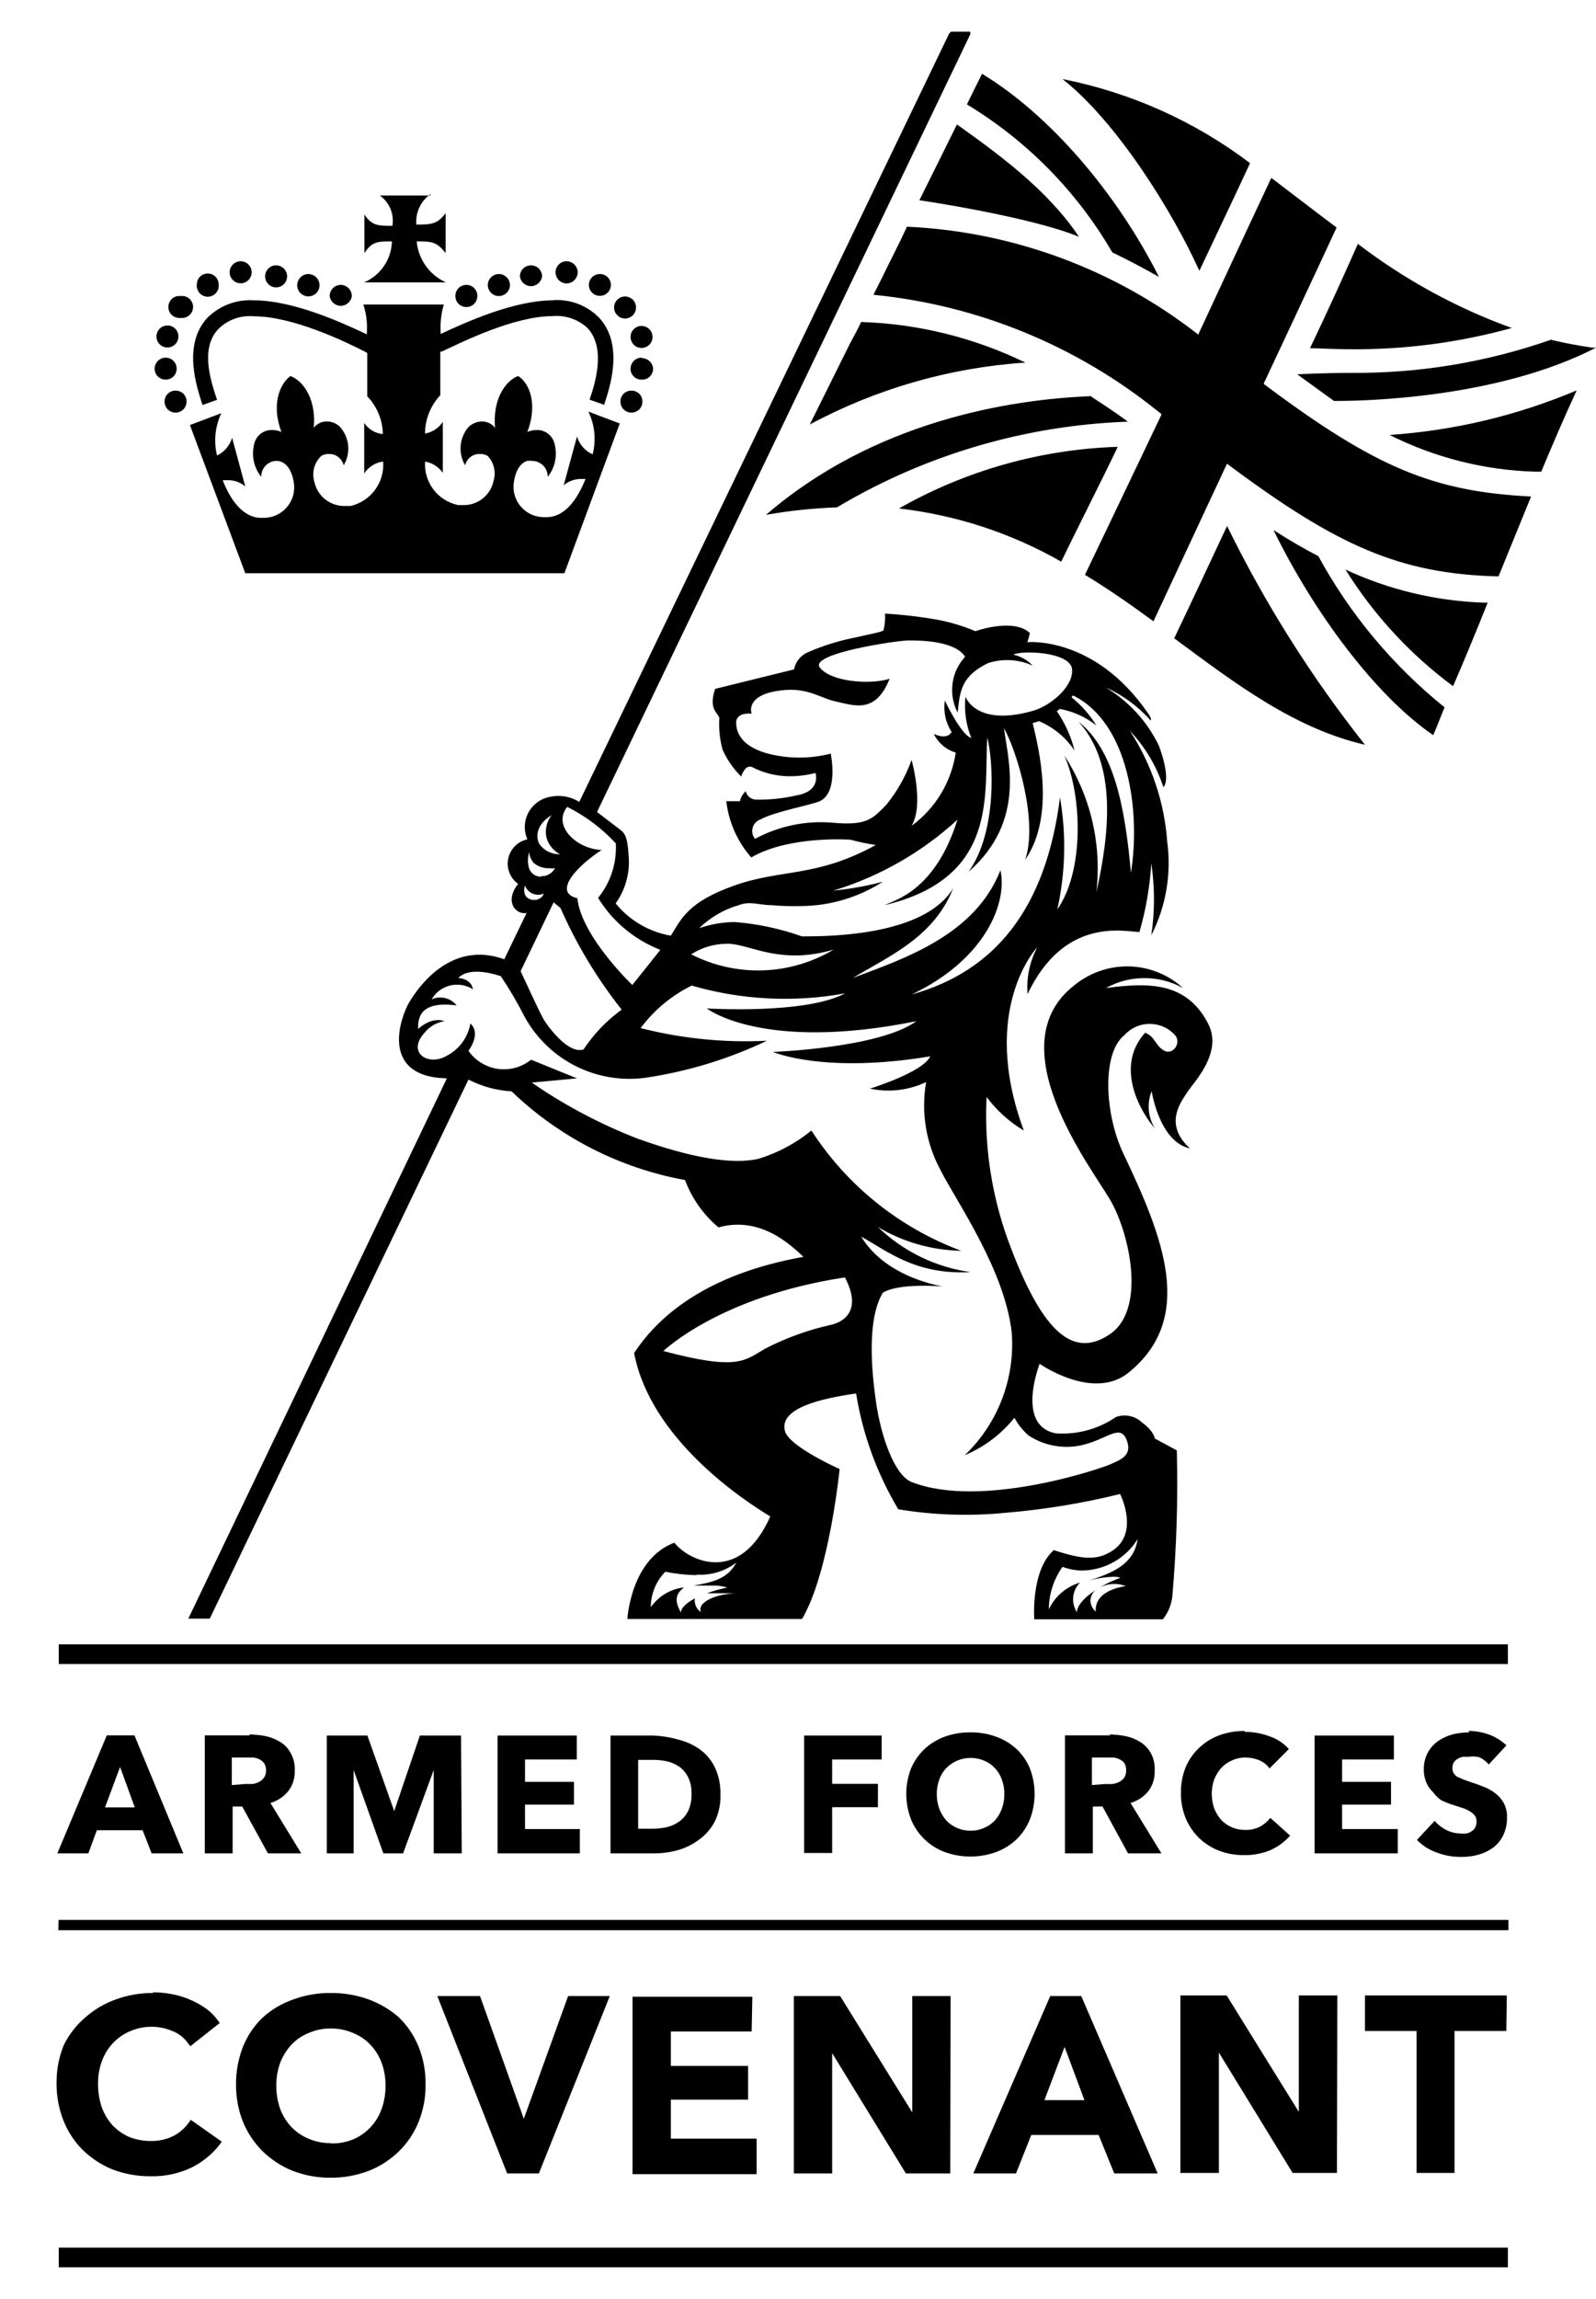 <svg width="25" height="36" viewBox="0 0 25 36" xmlns="http://www.w3.org/2000/svg">
<path d="M23.62 25.749H0.92V26.057H23.62V25.749ZM23.62 35.195H0.92V35.504H23.62V35.195ZM2.106 27.174H1.673L0.898 29.022H1.384L1.517 28.66H2.234L2.375 29.022H2.872L2.106 27.174ZM1.645 28.302L1.881 27.669L2.111 28.302H1.645ZM7.233 29.022H6.794V27.716L6.314 29.022H6.005L5.539 27.716V29.022H5.119V27.177H5.755L6.175 28.36L6.577 27.177H7.222L7.233 29.022ZM9.035 27.552H8.224V27.902H8.991V28.258H8.224V28.641H9.083V29.022H7.794V27.177H9.035V27.552ZM13.81 27.552H13.035V27.933H13.752V28.299H13.035V29.016H12.596V27.177H13.81V27.552ZM21.834 27.552H21.023V27.902H21.789V28.258H21.023V28.641H21.895V29.022H20.592V27.177H21.834V27.552ZM8.441 34.034H7.944L6.85 31.256H7.519L8.205 33.178L8.899 31.256H9.552L8.441 34.034ZM11.774 31.811H10.508V32.35H11.718V32.878H10.508V33.489H11.852V34.045H9.908V31.267H11.785L11.774 31.811ZM14.885 34.034H14.19L13.035 32.15V34.034H12.435V31.256H13.16L14.29 33.078V31.256H14.89L14.885 34.034ZM16.937 31.256H16.451L15.246 34.034H15.915L16.154 33.431H17.209L17.454 34.034H18.134L16.937 31.256ZM16.36 32.886L16.676 32.053L16.987 32.886H16.36ZM20.942 34.026H20.248L19.093 32.142V34.026H18.49V31.247H19.215L20.345 33.07V31.247H20.948L20.942 34.026ZM23.595 31.803H22.784V34.026H22.189V31.803H21.381V31.247H23.603L23.595 31.803ZM3.911 27.174H3.208V29.022H3.644V28.288H3.794L4.197 29.022H4.719L4.236 28.233C4.345 28.201 4.442 28.137 4.514 28.049C4.584 27.959 4.621 27.847 4.617 27.733C4.623 27.636 4.602 27.54 4.555 27.455C4.519 27.384 4.464 27.325 4.397 27.282C4.327 27.238 4.25 27.206 4.169 27.188C4.083 27.17 3.996 27.161 3.908 27.16M3.631 27.952V27.521H3.869H3.972C4.006 27.526 4.039 27.536 4.069 27.552C4.097 27.566 4.121 27.587 4.139 27.613C4.159 27.645 4.168 27.681 4.167 27.719C4.169 27.76 4.159 27.801 4.136 27.835C4.117 27.863 4.091 27.886 4.061 27.902C4.028 27.919 3.992 27.93 3.956 27.935H3.842L3.631 27.952ZM10.23 27.177H9.563V29.022H10.249C10.377 29.022 10.504 29.004 10.627 28.969C10.746 28.934 10.858 28.878 10.957 28.802C11.057 28.729 11.138 28.634 11.196 28.524C11.259 28.394 11.29 28.25 11.285 28.105C11.29 27.953 11.259 27.803 11.194 27.666C11.137 27.555 11.056 27.46 10.955 27.388C10.852 27.317 10.737 27.266 10.616 27.238C10.49 27.202 10.36 27.182 10.23 27.177ZM9.996 28.636V27.558H10.23C10.305 27.557 10.381 27.566 10.455 27.582C10.524 27.599 10.588 27.628 10.646 27.669C10.704 27.712 10.751 27.77 10.782 27.835C10.819 27.916 10.836 28.005 10.832 28.094C10.835 28.183 10.818 28.271 10.782 28.352C10.751 28.418 10.704 28.475 10.646 28.519C10.588 28.561 10.522 28.593 10.452 28.61C10.376 28.627 10.299 28.636 10.221 28.636H9.996ZM15.201 27.127C15.065 27.125 14.93 27.148 14.801 27.194C14.683 27.236 14.574 27.302 14.482 27.388C14.392 27.474 14.32 27.577 14.271 27.691C14.171 27.948 14.171 28.234 14.271 28.491C14.319 28.608 14.391 28.715 14.482 28.802C14.574 28.89 14.682 28.959 14.801 29.002C15.06 29.095 15.343 29.095 15.601 29.002C15.721 28.958 15.831 28.89 15.923 28.802C16.014 28.714 16.085 28.608 16.132 28.491C16.231 28.234 16.231 27.948 16.132 27.691C16.085 27.576 16.014 27.473 15.923 27.388C15.83 27.302 15.721 27.236 15.601 27.194C15.473 27.148 15.338 27.125 15.201 27.127ZM15.201 28.666C15.128 28.668 15.055 28.652 14.987 28.622C14.925 28.595 14.868 28.555 14.821 28.505C14.774 28.45 14.738 28.388 14.713 28.322C14.686 28.247 14.673 28.169 14.674 28.091C14.673 28.014 14.687 27.938 14.713 27.866C14.736 27.8 14.773 27.74 14.82 27.689C14.868 27.639 14.926 27.599 14.99 27.571C15.058 27.542 15.13 27.527 15.204 27.527C15.278 27.527 15.351 27.542 15.418 27.571C15.482 27.597 15.539 27.637 15.585 27.688C15.633 27.739 15.67 27.8 15.693 27.866C15.72 27.938 15.733 28.014 15.732 28.091C15.734 28.17 15.72 28.248 15.693 28.322C15.67 28.389 15.633 28.452 15.585 28.505C15.538 28.555 15.481 28.595 15.418 28.622C15.351 28.652 15.278 28.668 15.204 28.666M17.393 27.174H16.682V29.022H17.118V28.288H17.27L17.67 29.022H18.193L17.709 28.233C17.818 28.201 17.915 28.137 17.987 28.049C18.056 27.958 18.091 27.846 18.087 27.733C18.093 27.636 18.073 27.54 18.029 27.455C17.99 27.385 17.935 27.326 17.868 27.282C17.798 27.237 17.721 27.205 17.64 27.188C17.555 27.17 17.468 27.161 17.382 27.16M17.104 27.952V27.521H17.343H17.445C17.48 27.526 17.512 27.536 17.543 27.552C17.571 27.566 17.596 27.587 17.615 27.613C17.633 27.645 17.641 27.682 17.64 27.719C17.642 27.759 17.632 27.8 17.612 27.835C17.591 27.863 17.564 27.885 17.534 27.902C17.501 27.919 17.466 27.93 17.429 27.935C17.391 27.938 17.353 27.938 17.315 27.935L17.104 27.952ZM19.498 27.119C19.63 27.119 19.761 27.142 19.884 27.188C20.001 27.227 20.107 27.296 20.189 27.388L19.887 27.691C19.845 27.634 19.788 27.59 19.723 27.563C19.657 27.536 19.586 27.522 19.515 27.521C19.44 27.52 19.366 27.535 19.298 27.566C19.235 27.593 19.178 27.633 19.131 27.683C19.084 27.736 19.046 27.797 19.02 27.863C18.994 27.935 18.981 28.012 18.981 28.088C18.981 28.167 18.994 28.245 19.02 28.319C19.046 28.384 19.082 28.444 19.129 28.497C19.176 28.547 19.232 28.586 19.295 28.613C19.362 28.642 19.434 28.656 19.506 28.655C19.587 28.657 19.668 28.639 19.74 28.602C19.801 28.568 19.855 28.522 19.898 28.466L20.209 28.744C20.125 28.839 20.022 28.916 19.906 28.969C19.774 29.024 19.633 29.052 19.49 29.049C19.355 29.051 19.221 29.028 19.095 28.98C18.978 28.935 18.872 28.867 18.781 28.78C18.692 28.692 18.621 28.588 18.573 28.472C18.522 28.346 18.496 28.21 18.498 28.074C18.496 27.936 18.522 27.799 18.573 27.671C18.622 27.556 18.695 27.451 18.787 27.366C18.878 27.28 18.986 27.214 19.104 27.171C19.23 27.126 19.364 27.104 19.498 27.105M23 27.105C23.109 27.104 23.217 27.123 23.32 27.16C23.423 27.197 23.517 27.255 23.597 27.33L23.32 27.63C23.279 27.581 23.228 27.542 23.17 27.516C23.116 27.503 23.06 27.501 23.006 27.51H22.917C22.887 27.515 22.859 27.525 22.834 27.541C22.81 27.555 22.789 27.574 22.773 27.596C22.757 27.625 22.75 27.656 22.75 27.688C22.749 27.715 22.756 27.742 22.77 27.766C22.784 27.788 22.803 27.807 22.825 27.822L22.917 27.863L23.034 27.905C23.095 27.924 23.161 27.947 23.228 27.974C23.295 27.998 23.358 28.032 23.414 28.074C23.471 28.116 23.518 28.169 23.553 28.23C23.591 28.3 23.61 28.38 23.606 28.46C23.608 28.556 23.588 28.652 23.547 28.738C23.511 28.813 23.457 28.879 23.392 28.93C23.323 28.981 23.246 29.018 23.164 29.041C23.074 29.067 22.98 29.079 22.886 29.077C22.755 29.078 22.625 29.055 22.503 29.008C22.386 28.967 22.281 28.9 22.195 28.811L22.473 28.513C22.523 28.572 22.584 28.62 22.653 28.655C22.721 28.69 22.796 28.709 22.872 28.71C22.905 28.715 22.938 28.715 22.97 28.71C22.999 28.706 23.026 28.694 23.05 28.677C23.075 28.662 23.095 28.64 23.109 28.613C23.123 28.585 23.13 28.553 23.128 28.522C23.13 28.49 23.121 28.459 23.103 28.433C23.082 28.406 23.057 28.384 23.028 28.366C22.991 28.343 22.951 28.324 22.909 28.311L22.745 28.258C22.686 28.239 22.628 28.215 22.573 28.188C22.525 28.155 22.484 28.113 22.45 28.066C22.405 28.025 22.369 27.975 22.345 27.919C22.315 27.851 22.301 27.778 22.303 27.705C22.301 27.613 22.323 27.522 22.367 27.441C22.407 27.369 22.463 27.307 22.531 27.26C22.601 27.214 22.678 27.179 22.759 27.157C22.843 27.138 22.93 27.127 23.017 27.127M2.392 31.197C2.485 31.197 2.578 31.206 2.67 31.222C2.765 31.238 2.858 31.265 2.947 31.3C3.035 31.336 3.118 31.379 3.197 31.431C3.276 31.484 3.346 31.549 3.403 31.625L3.442 31.678L2.981 32.042L2.939 31.986C2.878 31.903 2.794 31.839 2.697 31.803C2.595 31.759 2.484 31.737 2.372 31.737C2.261 31.737 2.15 31.759 2.047 31.803C1.942 31.845 1.848 31.91 1.77 31.992C1.694 32.072 1.636 32.166 1.598 32.27C1.555 32.384 1.535 32.506 1.536 32.628C1.535 32.755 1.554 32.88 1.595 33C1.633 33.102 1.689 33.197 1.761 33.278C1.835 33.356 1.924 33.419 2.022 33.462C2.131 33.505 2.247 33.527 2.364 33.526C2.484 33.528 2.603 33.502 2.711 33.45C2.805 33.402 2.887 33.333 2.95 33.248L2.989 33.195L3.475 33.537L3.433 33.592C3.312 33.745 3.157 33.867 2.981 33.951C2.787 34.039 2.575 34.083 2.361 34.078C2.158 34.08 1.957 34.044 1.767 33.973C1.593 33.903 1.435 33.8 1.3 33.67C1.168 33.539 1.064 33.382 0.995 33.209C0.921 33.021 0.884 32.821 0.886 32.62C0.884 32.415 0.922 32.212 1 32.022C1.083 31.855 1.199 31.706 1.342 31.586C1.481 31.464 1.642 31.37 1.817 31.308C2.006 31.24 2.205 31.206 2.406 31.208M5.183 31.208C4.983 31.206 4.785 31.24 4.597 31.308C4.421 31.369 4.258 31.464 4.119 31.589C3.984 31.717 3.878 31.872 3.808 32.045C3.733 32.235 3.695 32.438 3.697 32.642C3.696 32.844 3.733 33.044 3.808 33.231C3.88 33.404 3.986 33.561 4.119 33.692C4.255 33.822 4.414 33.925 4.589 33.995C4.777 34.066 4.976 34.102 5.178 34.101C5.381 34.102 5.582 34.066 5.772 33.995C5.948 33.926 6.108 33.824 6.244 33.692C6.379 33.562 6.485 33.405 6.555 33.231C6.631 33.044 6.669 32.844 6.666 32.642C6.67 32.437 6.632 32.234 6.555 32.045C6.485 31.872 6.379 31.715 6.244 31.586C6.105 31.465 5.945 31.371 5.772 31.308C5.581 31.24 5.38 31.206 5.178 31.208M5.178 33.559C5.061 33.56 4.946 33.538 4.839 33.492C4.734 33.45 4.639 33.385 4.561 33.303C4.487 33.222 4.428 33.128 4.389 33.025C4.348 32.907 4.327 32.783 4.328 32.659C4.327 32.536 4.348 32.415 4.389 32.3C4.429 32.198 4.487 32.104 4.561 32.022C4.638 31.939 4.733 31.875 4.839 31.833C4.946 31.786 5.063 31.763 5.18 31.764C5.3 31.763 5.418 31.787 5.528 31.833C5.633 31.875 5.728 31.939 5.805 32.022C5.881 32.102 5.939 32.197 5.977 32.3C6.02 32.415 6.04 32.536 6.039 32.659C6.04 32.784 6.02 32.908 5.977 33.025C5.941 33.13 5.882 33.226 5.807 33.307C5.732 33.388 5.64 33.453 5.539 33.498C5.43 33.543 5.312 33.566 5.194 33.564M13.49 5.042C13.438 5.15 13.374 5.269 13.307 5.394L12.685 6.647C13.729 6.087 14.88 5.756 16.062 5.678C15.258 5.287 14.381 5.07 13.488 5.042M15.385 1.152C15.304 1.31 15.226 1.471 15.146 1.635C16.087 2.204 16.871 3.001 17.423 3.952C17.679 4.075 17.923 4.205 18.154 4.336C17.493 3.024 16.443 1.794 15.376 1.152M14.99 1.949C14.807 2.321 14.593 2.747 14.401 3.136C14.418 3.136 16.146 3.394 16.901 3.708C16.412 2.972 15.629 2.405 14.99 1.949ZM21.078 8.923C21.52 9.631 22.091 10.249 22.761 10.745C22.947 10.316 23.127 9.88 23.303 9.437H23.245C22.495 9.412 21.758 9.236 21.078 8.92M19.951 8.306C20.581 9.59 21.539 10.887 22.45 11.512C22.52 11.354 22.561 11.235 22.628 11.076C21.82 10.425 21.147 9.621 20.651 8.709C20.417 8.587 20.181 8.451 19.959 8.306M24.689 6.117C23.76 6.508 22.773 6.743 21.767 6.811C22.476 7.167 23.255 7.363 24.047 7.386H24.142C24.322 6.956 24.503 6.531 24.697 6.114M16.643 1.238C17.504 1.916 18.376 3.33 18.787 4.241C19.017 3.752 19.342 3.072 19.581 2.555C18.714 1.898 17.709 1.448 16.643 1.238ZM21.27 3.819C21.034 4.352 20.77 4.93 20.52 5.453C20.667 5.453 20.881 5.469 21.142 5.469C22 5.477 22.854 5.365 23.681 5.136C22.815 4.823 22.002 4.378 21.27 3.819ZM24.303 5.317C23.291 5.672 22.226 5.849 21.153 5.839C20.756 5.839 20.32 5.861 20.32 5.861L20.895 6.278H20.956C21.345 6.278 23.456 6.242 25 5.444H24.942C24.72 5.411 24.506 5.372 24.3 5.322M19.226 8.226C18.965 8.781 18.67 9.417 18.393 9.995C19.365 10.715 20.278 11.407 21.381 11.662C20.539 10.599 19.813 9.447 19.217 8.228M19.906 2.802C19.54 3.58 18.776 5.225 18.776 5.225V5.244C17.466 4.218 15.869 3.626 14.207 3.55C14.079 3.827 13.949 4.075 13.821 4.339L13.682 4.616C15.308 4.776 16.852 5.407 18.126 6.431L18.19 6.481V6.5C18.19 6.5 17.395 8.167 16.995 9.001C17.37 9.229 17.723 9.476 18.068 9.729L19.22 7.261C20.945 8.551 21.928 8.987 23.473 9.026L23.983 7.775C22.453 7.698 21.548 7.325 19.798 6.014V6C19.798 6 20.57 4.355 20.937 3.563C20.592 3.305 20.256 3.044 19.917 2.788M17.501 6.997C16.3 7.037 15.127 7.368 14.082 7.962C14.977 8.065 15.841 8.348 16.623 8.795C16.882 8.259 17.284 7.47 17.507 7M17.101 6.203C15.785 6.253 13.682 6.609 11.999 8.062C12.366 7.997 12.737 7.958 13.11 7.945C14.492 7.121 16.06 6.66 17.668 6.603C17.468 6.456 17.296 6.342 17.093 6.211L17.101 6.203ZM6.744 3.061H5.95C6.023 3.114 6.081 3.186 6.116 3.27C6.151 3.354 6.161 3.446 6.147 3.536C5.922 3.536 5.825 3.536 5.708 3.358V3.964C5.825 3.78 5.922 3.78 6.139 3.78C6.135 3.918 6.093 4.052 6.015 4.165C5.938 4.279 5.829 4.368 5.703 4.422H6.986C6.859 4.366 6.75 4.276 6.669 4.163C6.589 4.051 6.54 3.918 6.527 3.78C6.75 3.78 6.841 3.78 6.98 3.964V3.338C6.847 3.516 6.75 3.516 6.522 3.516C6.513 3.424 6.53 3.332 6.569 3.249C6.608 3.165 6.668 3.093 6.744 3.041M2.75 6.117C2.727 6.116 2.705 6.121 2.684 6.129C2.663 6.138 2.644 6.15 2.628 6.166C2.611 6.182 2.599 6.202 2.59 6.223C2.582 6.244 2.578 6.266 2.578 6.289C2.578 6.335 2.596 6.379 2.628 6.411C2.661 6.443 2.704 6.461 2.75 6.461C2.796 6.461 2.84 6.443 2.872 6.411C2.904 6.379 2.922 6.335 2.922 6.289C2.923 6.266 2.919 6.244 2.91 6.223C2.901 6.202 2.889 6.182 2.873 6.166C2.857 6.15 2.838 6.138 2.816 6.129C2.795 6.121 2.773 6.116 2.75 6.117ZM2.595 5.6C2.549 5.601 2.505 5.619 2.473 5.652C2.44 5.685 2.422 5.729 2.422 5.775C2.422 5.798 2.427 5.82 2.436 5.841C2.444 5.861 2.457 5.88 2.473 5.896C2.489 5.912 2.508 5.924 2.529 5.932C2.55 5.941 2.572 5.945 2.595 5.944C2.617 5.945 2.639 5.941 2.66 5.932C2.681 5.924 2.7 5.912 2.716 5.896C2.732 5.88 2.745 5.861 2.754 5.841C2.762 5.82 2.767 5.798 2.767 5.775C2.767 5.752 2.763 5.729 2.755 5.708C2.746 5.687 2.733 5.668 2.717 5.651C2.701 5.635 2.682 5.622 2.661 5.613C2.64 5.605 2.617 5.6 2.595 5.6ZM2.622 5.097C2.588 5.097 2.555 5.107 2.526 5.126C2.498 5.145 2.476 5.172 2.463 5.204C2.45 5.236 2.447 5.271 2.454 5.304C2.461 5.337 2.477 5.368 2.502 5.392C2.526 5.416 2.557 5.432 2.591 5.439C2.624 5.445 2.659 5.441 2.69 5.428C2.722 5.414 2.748 5.392 2.767 5.363C2.785 5.334 2.795 5.301 2.795 5.267C2.795 5.244 2.79 5.222 2.781 5.201C2.773 5.18 2.76 5.162 2.744 5.146C2.728 5.13 2.709 5.118 2.688 5.109C2.667 5.101 2.645 5.097 2.622 5.097ZM2.831 4.636C2.806 4.633 2.782 4.635 2.758 4.642C2.735 4.649 2.713 4.661 2.695 4.677C2.677 4.694 2.662 4.714 2.652 4.736C2.642 4.758 2.637 4.782 2.637 4.807C2.637 4.831 2.642 4.855 2.652 4.878C2.662 4.9 2.677 4.92 2.695 4.936C2.713 4.952 2.735 4.964 2.758 4.971C2.782 4.979 2.806 4.981 2.831 4.978C2.855 4.981 2.88 4.979 2.903 4.971C2.926 4.964 2.948 4.952 2.966 4.936C2.985 4.92 2.999 4.9 3.009 4.878C3.019 4.855 3.025 4.831 3.025 4.807C3.025 4.782 3.019 4.758 3.009 4.736C2.999 4.714 2.985 4.694 2.966 4.677C2.948 4.661 2.926 4.649 2.903 4.642C2.88 4.635 2.855 4.633 2.831 4.636ZM3.256 4.283C3.233 4.283 3.211 4.287 3.19 4.295C3.169 4.303 3.15 4.316 3.134 4.332C3.118 4.347 3.105 4.366 3.097 4.387C3.088 4.408 3.083 4.43 3.083 4.453C3.08 4.477 3.082 4.501 3.09 4.525C3.097 4.548 3.109 4.57 3.125 4.588C3.141 4.607 3.161 4.621 3.183 4.631C3.206 4.641 3.23 4.647 3.254 4.647C3.279 4.647 3.303 4.641 3.325 4.631C3.347 4.621 3.367 4.607 3.383 4.588C3.4 4.57 3.412 4.548 3.419 4.525C3.426 4.501 3.428 4.477 3.425 4.453C3.425 4.408 3.407 4.364 3.375 4.333C3.344 4.301 3.301 4.283 3.256 4.283ZM3.769 4.091C3.747 4.091 3.724 4.096 3.704 4.104C3.683 4.113 3.664 4.126 3.648 4.142C3.632 4.158 3.619 4.177 3.61 4.198C3.602 4.219 3.597 4.241 3.597 4.264C3.597 4.309 3.615 4.353 3.648 4.385C3.68 4.418 3.724 4.436 3.769 4.436C3.815 4.436 3.859 4.418 3.891 4.385C3.924 4.353 3.942 4.309 3.942 4.264C3.942 4.218 3.924 4.174 3.891 4.142C3.859 4.109 3.815 4.091 3.769 4.091ZM4.325 4.155C4.279 4.155 4.235 4.173 4.203 4.206C4.171 4.238 4.153 4.282 4.153 4.327C4.153 4.373 4.171 4.417 4.203 4.449C4.235 4.482 4.279 4.5 4.325 4.5C4.371 4.5 4.414 4.482 4.447 4.449C4.479 4.417 4.497 4.373 4.497 4.327C4.497 4.282 4.479 4.238 4.447 4.206C4.414 4.173 4.371 4.155 4.325 4.155ZM4.83 4.291C4.784 4.291 4.74 4.309 4.708 4.342C4.675 4.374 4.656 4.418 4.655 4.464C4.655 4.498 4.665 4.532 4.684 4.562C4.702 4.591 4.73 4.614 4.762 4.627C4.793 4.641 4.829 4.645 4.863 4.638C4.897 4.632 4.928 4.616 4.953 4.591C4.978 4.567 4.995 4.536 5.002 4.502C5.009 4.468 5.005 4.432 4.992 4.4C4.979 4.368 4.957 4.34 4.928 4.321C4.899 4.302 4.865 4.291 4.83 4.291ZM5.336 4.461C5.29 4.462 5.246 4.48 5.214 4.513C5.182 4.546 5.164 4.59 5.164 4.636C5.169 4.678 5.19 4.717 5.222 4.745C5.254 4.773 5.295 4.789 5.337 4.789C5.38 4.789 5.421 4.773 5.453 4.745C5.485 4.717 5.506 4.678 5.511 4.636C5.511 4.613 5.506 4.59 5.498 4.569C5.489 4.548 5.476 4.528 5.46 4.512C5.443 4.496 5.424 4.483 5.403 4.474C5.382 4.465 5.359 4.461 5.336 4.461ZM8.874 4.091C8.829 4.091 8.785 4.109 8.753 4.142C8.72 4.174 8.702 4.218 8.702 4.264C8.702 4.31 8.72 4.354 8.752 4.386C8.785 4.419 8.828 4.438 8.874 4.439C8.921 4.438 8.965 4.419 8.997 4.387C9.03 4.354 9.049 4.31 9.049 4.264C9.049 4.218 9.03 4.174 8.997 4.142C8.964 4.109 8.92 4.091 8.874 4.091ZM8.319 4.155C8.296 4.155 8.273 4.159 8.252 4.168C8.231 4.176 8.212 4.189 8.195 4.205C8.179 4.221 8.166 4.24 8.157 4.261C8.148 4.282 8.144 4.305 8.144 4.327C8.149 4.37 8.17 4.409 8.202 4.437C8.234 4.465 8.275 4.481 8.317 4.481C8.36 4.481 8.401 4.465 8.433 4.437C8.465 4.409 8.486 4.37 8.491 4.327C8.491 4.282 8.473 4.238 8.441 4.206C8.408 4.173 8.365 4.155 8.319 4.155ZM7.813 4.291C7.768 4.291 7.724 4.31 7.692 4.342C7.659 4.374 7.641 4.418 7.641 4.464C7.641 4.509 7.659 4.553 7.692 4.585C7.724 4.618 7.768 4.636 7.813 4.636C7.859 4.636 7.903 4.618 7.936 4.586C7.969 4.553 7.988 4.51 7.988 4.464C7.988 4.418 7.969 4.374 7.936 4.342C7.903 4.309 7.859 4.291 7.813 4.291ZM7.305 4.461C7.282 4.461 7.26 4.465 7.239 4.474C7.217 4.483 7.198 4.496 7.182 4.512C7.166 4.529 7.154 4.548 7.145 4.569C7.137 4.59 7.133 4.613 7.133 4.636C7.133 4.682 7.151 4.725 7.183 4.758C7.216 4.79 7.259 4.808 7.305 4.808C7.351 4.808 7.395 4.79 7.427 4.758C7.459 4.725 7.477 4.682 7.477 4.636C7.478 4.613 7.473 4.59 7.465 4.569C7.457 4.548 7.444 4.529 7.428 4.512C7.412 4.496 7.393 4.483 7.372 4.474C7.351 4.465 7.328 4.461 7.305 4.461ZM8.666 4.703C8.052 4.703 7.305 5.042 6.902 5.23C6.903 5.217 6.903 5.203 6.902 5.189C6.895 5.047 6.912 4.905 6.952 4.769H5.691C5.736 4.904 5.755 5.047 5.747 5.189V5.236C5.347 5.047 4.594 4.703 3.972 4.703C3.838 4.694 3.704 4.715 3.578 4.763C3.453 4.811 3.339 4.885 3.245 4.98C2.858 5.405 3.081 6.058 3.172 6.342L3.4 6.261C3.314 6 3.122 5.461 3.422 5.15C3.495 5.079 3.582 5.024 3.678 4.99C3.774 4.956 3.876 4.943 3.978 4.953C4.578 4.953 5.391 5.339 5.719 5.508L5.753 5.528V6.206C5.906 6.365 5.993 6.576 5.997 6.797C5.938 6.792 5.882 6.773 5.831 6.743C5.781 6.713 5.738 6.672 5.705 6.622V7.414C5.738 7.363 5.782 7.32 5.833 7.288C5.884 7.255 5.942 7.235 6.002 7.228C6.014 7.385 5.969 7.542 5.876 7.669C5.783 7.796 5.648 7.886 5.494 7.923H5.414C5.301 7.928 5.19 7.893 5.101 7.825C5.011 7.756 4.949 7.658 4.925 7.548C4.903 7.476 4.901 7.4 4.92 7.328C4.939 7.256 4.979 7.19 5.033 7.139C5.069 7.118 5.111 7.107 5.153 7.109C5.206 7.107 5.257 7.124 5.299 7.157C5.341 7.189 5.371 7.235 5.383 7.286C5.436 7.199 5.461 7.097 5.455 6.995C5.449 6.893 5.412 6.795 5.35 6.714C5.324 6.678 5.289 6.649 5.25 6.63C5.21 6.61 5.166 6.6 5.122 6.6C5.082 6.599 5.042 6.607 5.006 6.625C4.969 6.642 4.938 6.668 4.914 6.7C4.961 6.183 4.694 5.936 4.55 5.889C4.425 5.972 4.228 6.278 4.408 6.764C4.363 6.744 4.314 6.734 4.264 6.734C4.201 6.731 4.14 6.75 4.09 6.787C4.039 6.824 4.003 6.876 3.986 6.936C3.96 7.027 3.956 7.122 3.974 7.215C3.993 7.307 4.033 7.393 4.092 7.467C4.091 7.434 4.097 7.402 4.109 7.371C4.121 7.341 4.139 7.313 4.162 7.29C4.185 7.266 4.213 7.248 4.243 7.235C4.273 7.223 4.306 7.217 4.339 7.217C4.359 7.218 4.378 7.222 4.397 7.228C4.533 7.273 4.589 7.45 4.605 7.575C4.613 7.641 4.607 7.708 4.588 7.771C4.568 7.835 4.536 7.894 4.492 7.944C4.449 7.994 4.396 8.034 4.336 8.063C4.276 8.091 4.211 8.107 4.144 8.109H4.089C3.811 8.109 3.608 7.831 3.489 7.52H3.564C3.665 7.516 3.765 7.551 3.842 7.617L3.636 6.856C3.618 6.916 3.587 6.971 3.547 7.019C3.506 7.067 3.456 7.106 3.4 7.134C3.345 6.911 3.369 6.677 3.467 6.47L2.975 6.656L3.842 8.976H8.841L9.708 6.631L9.216 6.445C9.317 6.653 9.341 6.89 9.283 7.114C9.224 7.088 9.172 7.05 9.13 7.002C9.088 6.954 9.057 6.897 9.038 6.836L8.83 7.598C8.908 7.533 9.006 7.498 9.108 7.5H9.172C9.038 7.834 8.841 8.098 8.563 8.098H8.508C8.441 8.096 8.376 8.081 8.316 8.053C8.256 8.024 8.202 7.984 8.159 7.933C8.115 7.883 8.083 7.824 8.064 7.761C8.044 7.697 8.039 7.63 8.047 7.564C8.063 7.439 8.116 7.261 8.258 7.217C8.283 7.213 8.308 7.213 8.333 7.217C8.365 7.217 8.398 7.223 8.428 7.236C8.458 7.249 8.486 7.267 8.509 7.29C8.532 7.314 8.55 7.341 8.562 7.372C8.574 7.402 8.58 7.434 8.58 7.467C8.638 7.393 8.678 7.307 8.696 7.214C8.714 7.122 8.709 7.027 8.683 6.936C8.666 6.876 8.629 6.824 8.579 6.787C8.529 6.75 8.467 6.731 8.405 6.734C8.355 6.734 8.306 6.744 8.261 6.764C8.441 6.278 8.261 5.972 8.116 5.889C7.972 5.936 7.711 6.183 7.755 6.7C7.731 6.668 7.699 6.642 7.663 6.625C7.627 6.608 7.587 6.599 7.547 6.6C7.502 6.601 7.458 6.611 7.418 6.631C7.378 6.65 7.344 6.679 7.316 6.714C7.256 6.796 7.22 6.894 7.215 6.996C7.209 7.097 7.234 7.199 7.286 7.286C7.298 7.234 7.328 7.188 7.37 7.156C7.413 7.123 7.465 7.107 7.519 7.109C7.561 7.107 7.602 7.118 7.638 7.139C7.688 7.191 7.722 7.254 7.738 7.324C7.754 7.393 7.752 7.466 7.73 7.534C7.707 7.644 7.645 7.742 7.556 7.81C7.467 7.879 7.356 7.914 7.244 7.909H7.175C7.021 7.876 6.884 7.79 6.789 7.665C6.695 7.54 6.648 7.385 6.658 7.228C6.714 7.237 6.767 7.257 6.815 7.288C6.862 7.318 6.903 7.357 6.936 7.403V6.606C6.905 6.654 6.864 6.695 6.816 6.727C6.768 6.758 6.714 6.779 6.658 6.789C6.658 6.566 6.744 6.351 6.897 6.189V5.506H6.919C7.244 5.353 8.055 4.95 8.658 4.95C8.759 4.941 8.861 4.954 8.957 4.988C9.053 5.022 9.14 5.076 9.213 5.147C9.491 5.467 9.322 6.006 9.235 6.258L9.463 6.339C9.555 6.061 9.774 5.403 9.388 4.978C9.294 4.882 9.181 4.807 9.056 4.759C8.931 4.712 8.797 4.691 8.663 4.7M9.894 6.117C9.871 6.116 9.848 6.12 9.826 6.128C9.805 6.137 9.786 6.149 9.769 6.165C9.753 6.181 9.74 6.201 9.731 6.222C9.723 6.243 9.718 6.266 9.719 6.289C9.719 6.335 9.737 6.379 9.769 6.411C9.801 6.443 9.845 6.461 9.891 6.461C9.937 6.461 9.98 6.443 10.013 6.411C10.045 6.379 10.063 6.335 10.063 6.289C10.063 6.267 10.059 6.244 10.051 6.223C10.043 6.202 10.03 6.183 10.014 6.167C9.999 6.151 9.98 6.139 9.959 6.13C9.938 6.121 9.916 6.117 9.894 6.117ZM10.049 5.6C10.003 5.601 9.959 5.619 9.927 5.652C9.895 5.685 9.877 5.729 9.877 5.775C9.877 5.798 9.881 5.82 9.89 5.841C9.899 5.861 9.912 5.88 9.928 5.896C9.944 5.912 9.963 5.924 9.983 5.932C10.004 5.941 10.027 5.945 10.049 5.944C10.072 5.946 10.094 5.943 10.116 5.936C10.137 5.928 10.156 5.917 10.173 5.902C10.19 5.887 10.204 5.869 10.213 5.848C10.223 5.828 10.229 5.806 10.23 5.783C10.23 5.737 10.212 5.693 10.18 5.661C10.147 5.628 10.103 5.609 10.057 5.608M10.027 5.105C9.985 5.111 9.947 5.131 9.92 5.162C9.892 5.194 9.877 5.234 9.877 5.276C9.877 5.318 9.892 5.359 9.92 5.39C9.947 5.422 9.985 5.442 10.027 5.447C10.051 5.45 10.076 5.448 10.099 5.441C10.123 5.434 10.144 5.422 10.163 5.406C10.181 5.389 10.196 5.37 10.206 5.347C10.216 5.325 10.221 5.301 10.221 5.276C10.221 5.252 10.216 5.228 10.206 5.205C10.196 5.183 10.181 5.163 10.163 5.147C10.144 5.131 10.123 5.119 10.099 5.112C10.076 5.104 10.051 5.102 10.027 5.105ZM9.813 4.644C9.789 4.641 9.764 4.643 9.741 4.65C9.717 4.658 9.696 4.67 9.678 4.686C9.659 4.702 9.644 4.722 9.634 4.744C9.624 4.766 9.619 4.791 9.619 4.815C9.619 4.84 9.624 4.864 9.634 4.886C9.644 4.908 9.659 4.928 9.678 4.944C9.696 4.961 9.717 4.973 9.741 4.98C9.764 4.987 9.789 4.989 9.813 4.986C9.855 4.981 9.893 4.96 9.921 4.929C9.948 4.897 9.963 4.857 9.963 4.815C9.963 4.773 9.948 4.733 9.921 4.701C9.893 4.67 9.855 4.65 9.813 4.644ZM9.396 4.291C9.374 4.291 9.352 4.295 9.331 4.303C9.31 4.312 9.291 4.324 9.275 4.34C9.259 4.356 9.246 4.375 9.237 4.395C9.229 4.416 9.224 4.438 9.224 4.461C9.224 4.507 9.242 4.55 9.275 4.583C9.307 4.615 9.351 4.633 9.396 4.633C9.442 4.633 9.486 4.615 9.518 4.583C9.551 4.55 9.569 4.507 9.569 4.461C9.569 4.438 9.564 4.416 9.556 4.395C9.547 4.375 9.534 4.356 9.518 4.34C9.502 4.324 9.483 4.312 9.462 4.303C9.441 4.295 9.419 4.291 9.396 4.291ZM18.045 17.072C18.004 17.168 17.987 17.272 17.995 17.376C18.003 17.48 18.035 17.581 18.09 17.669C17.909 17.469 17.434 16.73 17.937 16.172C18.093 16.23 18.093 16.369 18.232 16.45C18.37 16.53 18.509 16.333 18.409 16.213C18.359 16.157 18.298 16.111 18.229 16.08C18.16 16.049 18.085 16.033 18.009 16.033C17.934 16.033 17.859 16.049 17.79 16.08C17.721 16.111 17.659 16.157 17.609 16.213C17.262 16.491 17.298 17.433 17.595 18.061C18.209 19.353 18.742 20.639 17.673 21.498C17.118 21.94 16.285 21.356 16.285 21.356C16.285 21.356 15.904 22.326 16.54 22.445C16.873 22.468 17.204 22.378 17.479 22.19C17.549 22.164 17.624 22.158 17.697 22.174C17.769 22.189 17.836 22.224 17.89 22.276C18.076 22.409 18.09 22.526 18.09 22.526L18.434 22.712C18.453 23.469 18.43 24.227 18.365 24.982C18.353 25.119 18.301 25.25 18.215 25.357H16.201C16.201 25.357 16.143 24.593 16.507 24.273C16.954 24.421 17.173 24.435 17.404 24.296C17.865 24.018 17.545 23.395 17.545 23.395C16.951 23.541 16.347 23.64 15.737 23.69C15.182 23.744 14.622 23.725 14.071 23.634C13.738 23.077 13.513 22.461 13.41 21.82C12.854 21.901 12.185 22.053 12.299 22.42C12.379 22.659 13.152 23.004 13.152 23.004C13.152 23.004 12.991 24.629 12.563 25.352H9.827C9.827 25.352 9.88 24.412 10.563 24.157C10.78 24.435 11.582 24.835 12.066 23.746C11.604 23.468 10.185 22.515 9.933 21.187C10.641 20.111 11.943 19.797 12.585 19.681C12.443 19.553 11.943 19.025 11.255 19.22C11.018 19.022 10.838 18.766 10.73 18.478C9.707 18.292 8.762 17.809 8.013 17.089C7.778 17.076 7.548 17.013 7.338 16.905L3.286 25.346H2.95L7 16.886C5.928 16.863 6.28 15.911 6.411 15.694C6.541 15.477 7.05 14.716 7.899 15.021L8.249 14.296C8.077 14.33 7.897 14.113 8.116 13.841C8.055 13.797 8.007 13.736 7.98 13.666C7.952 13.596 7.945 13.519 7.961 13.445C7.976 13.371 8.013 13.303 8.066 13.249C8.119 13.196 8.187 13.159 8.261 13.143C8.231 13.076 8.218 13.003 8.221 12.93C8.224 12.857 8.244 12.785 8.279 12.721C8.314 12.656 8.364 12.601 8.423 12.559C8.483 12.516 8.552 12.488 8.624 12.476C8.779 12.444 8.94 12.473 9.074 12.557L14.851 0.56C14.86 0.534 14.877 0.512 14.899 0.496H15.193C15.197 0.504 15.2 0.513 15.2 0.522C15.2 0.532 15.197 0.541 15.193 0.549L9.352 12.715L9.658 12.949C9.771 13.04 9.827 13.032 9.849 13.427C9.866 13.683 9.793 13.937 9.644 14.146C9.861 14.414 10.168 14.593 10.508 14.652C10.669 14.399 10.766 14.124 11.513 13.863C12.26 13.602 12.788 13.743 13.718 13.232C13.584 13.212 13.452 13.184 13.321 13.149C13.321 13.149 12.363 13.079 11.768 13.427C11.551 13.18 11.414 12.873 11.377 12.546H11.591C11.603 12.485 11.635 12.431 11.682 12.39C11.69 12.426 11.709 12.458 11.737 12.481C11.764 12.505 11.799 12.519 11.835 12.521C12.057 12.526 12.28 12.502 12.496 12.451C12.866 12.379 12.774 12.104 12.774 12.104C12.623 12.143 12.468 12.16 12.313 12.154C12.128 12.146 11.947 12.097 11.782 12.012C11.668 11.963 11.61 12.16 11.61 12.16C11.488 12.039 11.389 11.897 11.319 11.74C11.274 11.578 11.257 11.41 11.268 11.243C11.246 11.157 11.094 11.112 11.202 10.787L12.438 10.482C12.451 10.419 12.479 10.36 12.521 10.312C12.563 10.263 12.617 10.226 12.677 10.204C12.89 10.113 13.111 10.043 13.338 9.995L13.688 9.918C13.874 9.876 13.838 9.868 13.843 9.851C13.862 9.772 13.868 9.69 13.863 9.609C14.116 9.623 14.368 9.651 14.618 9.693C14.845 9.73 15.067 9.794 15.279 9.884C15.279 9.884 15.871 9.67 16.132 9.912C16.122 9.961 16.109 10.009 16.093 10.056C16.093 10.056 17.145 9.951 17.982 11.168C18.037 11.246 18.032 11.265 18.026 11.284C17.831 11.063 17.59 10.886 17.32 10.765C17.682 10.982 17.971 11.299 18.154 11.679C18.356 12.235 18.223 12.326 18.223 12.326C18.116 11.996 17.937 11.695 17.698 11.443C18.038 11.964 18.24 12.564 18.284 13.185C18.351 13.686 18.263 14.196 18.034 14.646C18.09 14.273 18.09 13.892 18.034 13.518C18.012 13.883 17.95 14.245 17.848 14.596C17.57 14.577 16.662 14.377 16.096 15.566C16.076 15.312 16.129 15.058 16.248 14.832C16.248 14.832 15.332 15.797 16.037 17.703C15.81 17.568 15.612 17.389 15.454 17.177C15.413 17.994 15.547 18.809 15.846 19.57C16.346 20.873 16.82 21.281 17.39 20.889C17.959 20.498 17.693 19.308 17.39 18.789C17.087 18.269 15.61 16.366 16.834 15.424C17.076 15.228 17.38 15.125 17.692 15.133C18.003 15.142 18.301 15.262 18.531 15.472C18.346 15.369 18.139 15.316 17.927 15.316C17.716 15.316 17.508 15.369 17.323 15.472C17.979 15.385 18.584 15.369 18.923 16.027C19.162 16.483 18.698 16.947 18.604 17.094C18.509 17.241 18.215 17.6 18.64 17.983C18.154 17.88 18.037 17.072 18.037 17.072H18.045ZM9.738 15.81C9.352 15.323 9.03 14.788 8.78 14.219L8.672 14.13L8.155 15.208C8.233 15.374 8.433 15.81 8.502 15.938C8.572 16.066 8.902 16.514 9.141 16.433C9.301 16.191 9.503 15.981 9.738 15.81ZM16.959 24.593C16.851 24.593 16.744 24.573 16.643 24.535C16.505 24.73 16.43 24.962 16.429 25.201C16.476 25.101 16.544 25.011 16.628 24.939C16.712 24.867 16.811 24.813 16.918 24.782C16.857 24.842 16.82 24.921 16.811 25.005C16.802 25.09 16.823 25.175 16.87 25.246C16.87 25.051 17.259 24.807 17.551 24.707C17.515 24.694 17.478 24.689 17.44 24.69C17.315 24.695 17.191 24.713 17.07 24.746C17.404 24.635 17.762 24.507 17.82 24.101C17.729 24.248 17.603 24.371 17.452 24.456C17.302 24.542 17.133 24.589 16.959 24.593ZM10.918 24.665C10.752 24.663 10.585 24.645 10.421 24.612C10.276 24.761 10.194 24.96 10.194 25.168C10.254 25.082 10.331 25.01 10.421 24.956C10.511 24.902 10.612 24.869 10.716 24.857C10.533 24.99 10.605 25.135 10.666 25.252C10.666 25.176 10.76 25.096 10.885 25.029C10.878 25.07 10.883 25.112 10.9 25.15C10.917 25.189 10.945 25.221 10.98 25.243C10.916 25.09 11.205 24.965 11.51 24.949C11.43 24.949 11.338 24.949 11.246 24.949C11.155 24.949 11.13 24.949 11.074 24.949C11.178 24.91 11.285 24.881 11.393 24.86C11.313 24.835 11.23 24.825 11.146 24.829C11.038 24.829 10.93 24.829 10.868 24.829C11.166 24.774 11.396 24.726 11.535 24.468C11.356 24.605 11.133 24.672 10.907 24.657M8.519 13.993C8.491 14.005 8.461 14.011 8.431 14.011C8.401 14.011 8.371 14.005 8.343 13.993C8.315 13.981 8.29 13.963 8.27 13.941C8.249 13.92 8.232 13.894 8.222 13.866C8.161 14.082 8.358 14.127 8.452 14.071C8.483 14.055 8.507 14.027 8.519 13.993ZM14.629 11.493C14.629 11.493 14.832 11.596 14.907 11.462C14.812 11.317 14.774 11.142 14.801 10.971C14.801 10.971 15.051 11.507 15.215 11.557C15.132 11.352 15.1 11.13 15.123 10.909C15.123 10.909 15.282 11.385 16.176 11.132C16.454 11.054 16.818 10.751 16.793 10.479C16.768 10.207 16.007 10.179 15.873 10.251C15.989 10.277 16.095 10.337 16.176 10.423C15.956 10.323 15.706 10.309 15.476 10.384C15.062 10.587 15.035 10.815 15.001 11.159C14.928 11.02 14.9 10.86 14.921 10.703C14.941 10.547 15.01 10.4 15.118 10.284C14.954 10.029 14.404 10.029 14.229 10.029C14.054 10.029 12.679 10.232 12.841 10.451C13.002 10.671 13.613 10.729 13.935 10.629C13.715 11.184 13.379 11.046 13.102 10.987C12.824 10.929 12.635 10.737 12.152 10.823C11.668 10.909 11.774 11.176 11.774 11.176C11.774 11.176 11.557 11.146 11.532 11.293C11.532 11.36 11.51 11.66 12.03 11.801C12.352 11.884 12.69 11.884 13.013 11.801C13.013 11.801 13.146 12.435 12.821 12.554C12.646 12.618 12.138 12.71 11.91 12.832C11.881 12.842 11.855 12.86 11.834 12.882C11.813 12.905 11.798 12.932 11.79 12.962C11.781 12.992 11.78 13.023 11.787 13.053C11.793 13.083 11.807 13.111 11.827 13.135C12.197 12.936 12.616 12.848 13.035 12.882C13.59 12.935 13.671 12.815 13.882 12.604C14.053 12.394 14.187 12.156 14.279 11.901C14.279 11.901 14.479 12.601 14.279 12.932C14.465 12.796 14.621 12.625 14.74 12.428C14.859 12.231 14.937 12.012 14.971 11.785C14.896 11.762 14.826 11.725 14.767 11.674C14.708 11.623 14.66 11.561 14.626 11.49L14.629 11.493ZM8.319 16.594L9.038 16.886L8.33 16.952C8.849 17.311 9.408 17.606 9.996 17.833C10.83 18.131 11.463 18.239 11.877 18.147C12.181 18.055 12.464 17.904 12.71 17.703C13.269 18.567 14.092 19.228 15.057 19.586C14.597 19.578 14.147 19.45 13.752 19.214C14.149 19.597 14.657 19.844 15.204 19.92C14.34 19.967 13.899 19.589 13.49 19.364C13.885 20.02 14.776 20.145 14.776 20.145C14.776 20.145 14.085 20.084 13.829 20.242C13.576 20.664 13.652 21.47 13.724 21.967C13.796 22.465 14.002 23.095 14.279 23.207C15.371 23.634 17.243 22.998 17.395 22.929C17.548 22.859 17.745 22.793 17.648 22.548C17.551 22.304 17.37 22.509 17.023 22.609C16.871 22.656 16.711 22.668 16.553 22.645C16.396 22.623 16.245 22.566 16.112 22.479C16.022 22.4 15.947 22.306 15.89 22.201C15.684 22.458 15.416 22.66 15.112 22.787C15.369 22.542 15.568 22.242 15.695 21.911C15.822 21.579 15.875 21.224 15.848 20.87C15.74 19.884 14.976 18.806 14.738 18.333C14.506 17.91 14.424 17.42 14.507 16.944C14.233 17.074 13.923 17.11 13.627 17.047C13.627 17.047 14.46 16.791 14.571 16.541C12.904 16.819 12.107 16.472 12.107 16.472C12.107 16.472 13.774 16.413 14.354 15.991C11.941 16.477 11.071 15.791 11.071 15.791C11.071 15.791 12.618 15.888 13.238 15.555C12.438 15.701 11.616 15.66 10.835 15.433C10.52 15.588 10.245 15.817 10.035 16.099C10.681 16.264 11.348 16.33 12.013 16.297C11.411 16.584 10.77 16.779 10.11 16.877C9.737 16.927 9.357 16.864 9.02 16.695C8.683 16.526 8.405 16.259 8.222 15.93C8.109 15.707 7.983 15.492 7.844 15.285C7.311 15.113 7.18 15.316 7.18 15.316C7.18 15.316 7.377 15.316 7.408 15.491C7.355 15.457 7.297 15.435 7.235 15.425C7.174 15.415 7.111 15.417 7.05 15.432C6.99 15.447 6.933 15.474 6.883 15.511C6.834 15.548 6.792 15.595 6.761 15.649C6.827 15.619 6.902 15.611 6.973 15.629C7.044 15.646 7.107 15.686 7.152 15.744C6.583 15.669 6.544 15.935 6.55 16.111C6.786 15.905 6.961 15.991 6.961 15.991C6.838 16.01 6.727 16.075 6.65 16.172C6.372 16.475 6.694 16.7 6.988 16.538C7.087 16.488 7.173 16.416 7.239 16.328C7.305 16.239 7.349 16.136 7.369 16.027C7.544 16.191 7.338 16.455 7.338 16.455C7.392 16.531 7.46 16.596 7.539 16.644C7.618 16.693 7.707 16.724 7.798 16.738C7.89 16.75 7.984 16.744 8.074 16.72C8.163 16.695 8.247 16.652 8.319 16.594ZM11.982 21.12C12.314 20.949 12.667 20.822 13.032 20.742C13.243 20.687 13.496 20.5 13.235 20.003C11.274 20.3 10.391 21.156 10.391 21.156C11.557 21.465 11.66 21.309 11.982 21.12ZM17.173 11.36C17.006 11.228 16.81 11.139 16.601 11.101L16.554 11.137C16.684 11.324 16.778 11.533 16.832 11.754C16.696 11.549 16.503 11.388 16.276 11.293L16.176 11.323C16.271 11.721 16.535 12.771 16.059 13.463C16.262 12.863 15.934 11.776 15.726 11.401C15.79 11.899 16.076 12.863 15.171 13.652C15.623 13.024 15.56 11.912 15.465 11.549C15.41 12.418 15.657 13.743 13.857 14.174C14.032 14.088 14.651 13.941 14.998 12.835C14.442 13.346 13.777 13.726 13.054 13.946C13.316 13.921 13.575 13.874 13.829 13.807C13.446 14.054 12.999 14.186 12.543 14.188C12.39 14.192 12.237 14.188 12.085 14.174C11.957 14.174 11.843 14.143 11.749 14.143C11.688 14.141 11.628 14.152 11.571 14.174C11.338 14.241 11.125 14.366 10.952 14.535C11.13 14.473 11.318 14.44 11.507 14.438C11.867 14.466 12.222 14.542 12.563 14.663H12.596C13.771 14.663 14.624 14.421 14.932 13.907C14.629 14.669 13.96 14.955 13.36 15.313C14.193 15.002 15.276 14.633 15.671 13.627C15.782 14.13 15.446 15.016 14.282 15.572C15.585 15.208 16.382 14.232 16.604 12.488C16.704 13.069 16.69 13.665 16.562 14.241C16.982 13.638 16.954 12.474 16.673 11.832C17.084 12.466 17.261 13.223 17.173 13.974C17.384 13.035 17.495 11.963 16.895 11.301C17.451 11.746 17.623 12.635 17.715 13.668C17.868 12.721 17.687 11.318 16.807 10.89L16.784 10.918C16.938 11.042 17.07 11.191 17.173 11.36ZM10.344 14.874C9.939 14.716 9.596 14.431 9.369 14.06C9.564 13.82 9.663 13.516 9.646 13.207C9.43 12.972 9.172 12.778 8.885 12.635C8.649 12.927 9.024 13.293 9.424 13.31C9.002 13.588 8.71 13.944 8.991 14.049L9.044 14.066C9.108 14.666 9.905 15.424 9.905 15.424L10.344 14.874ZM8.788 13.385C8.732 13.358 8.682 13.32 8.642 13.272C8.602 13.224 8.573 13.168 8.558 13.107C8.546 13.048 8.548 12.986 8.562 12.927C8.576 12.868 8.603 12.813 8.641 12.765C8.411 12.899 8.383 13.096 8.449 13.218C8.487 13.27 8.536 13.311 8.593 13.338C8.651 13.366 8.714 13.379 8.777 13.377M8.472 13.718H8.524C8.56 13.711 8.593 13.697 8.622 13.676C8.652 13.655 8.676 13.627 8.694 13.596C8.663 13.599 8.633 13.599 8.602 13.596C8.514 13.599 8.428 13.57 8.361 13.513C8.319 13.464 8.293 13.404 8.286 13.341C8.224 13.635 8.352 13.729 8.483 13.729M17.648 24.843C17.573 24.811 17.491 24.798 17.41 24.805C17.328 24.813 17.25 24.84 17.182 24.885C17.152 24.903 17.128 24.928 17.111 24.958C17.094 24.988 17.084 25.021 17.082 25.055C17.081 25.09 17.087 25.124 17.102 25.155C17.116 25.186 17.138 25.214 17.165 25.235C17.137 24.882 17.651 24.835 17.651 24.835L17.648 24.843ZM13.06 14.869C12.252 15.11 11.782 14.807 11.444 14.78C11.226 14.769 11.01 14.826 10.827 14.944C11.175 15.122 11.562 15.208 11.953 15.195C12.344 15.182 12.725 15.069 13.06 14.869Z" />
<path d="M0.914 30.225H23.628V30.064H0.917L0.914 30.225Z" />
</svg>
